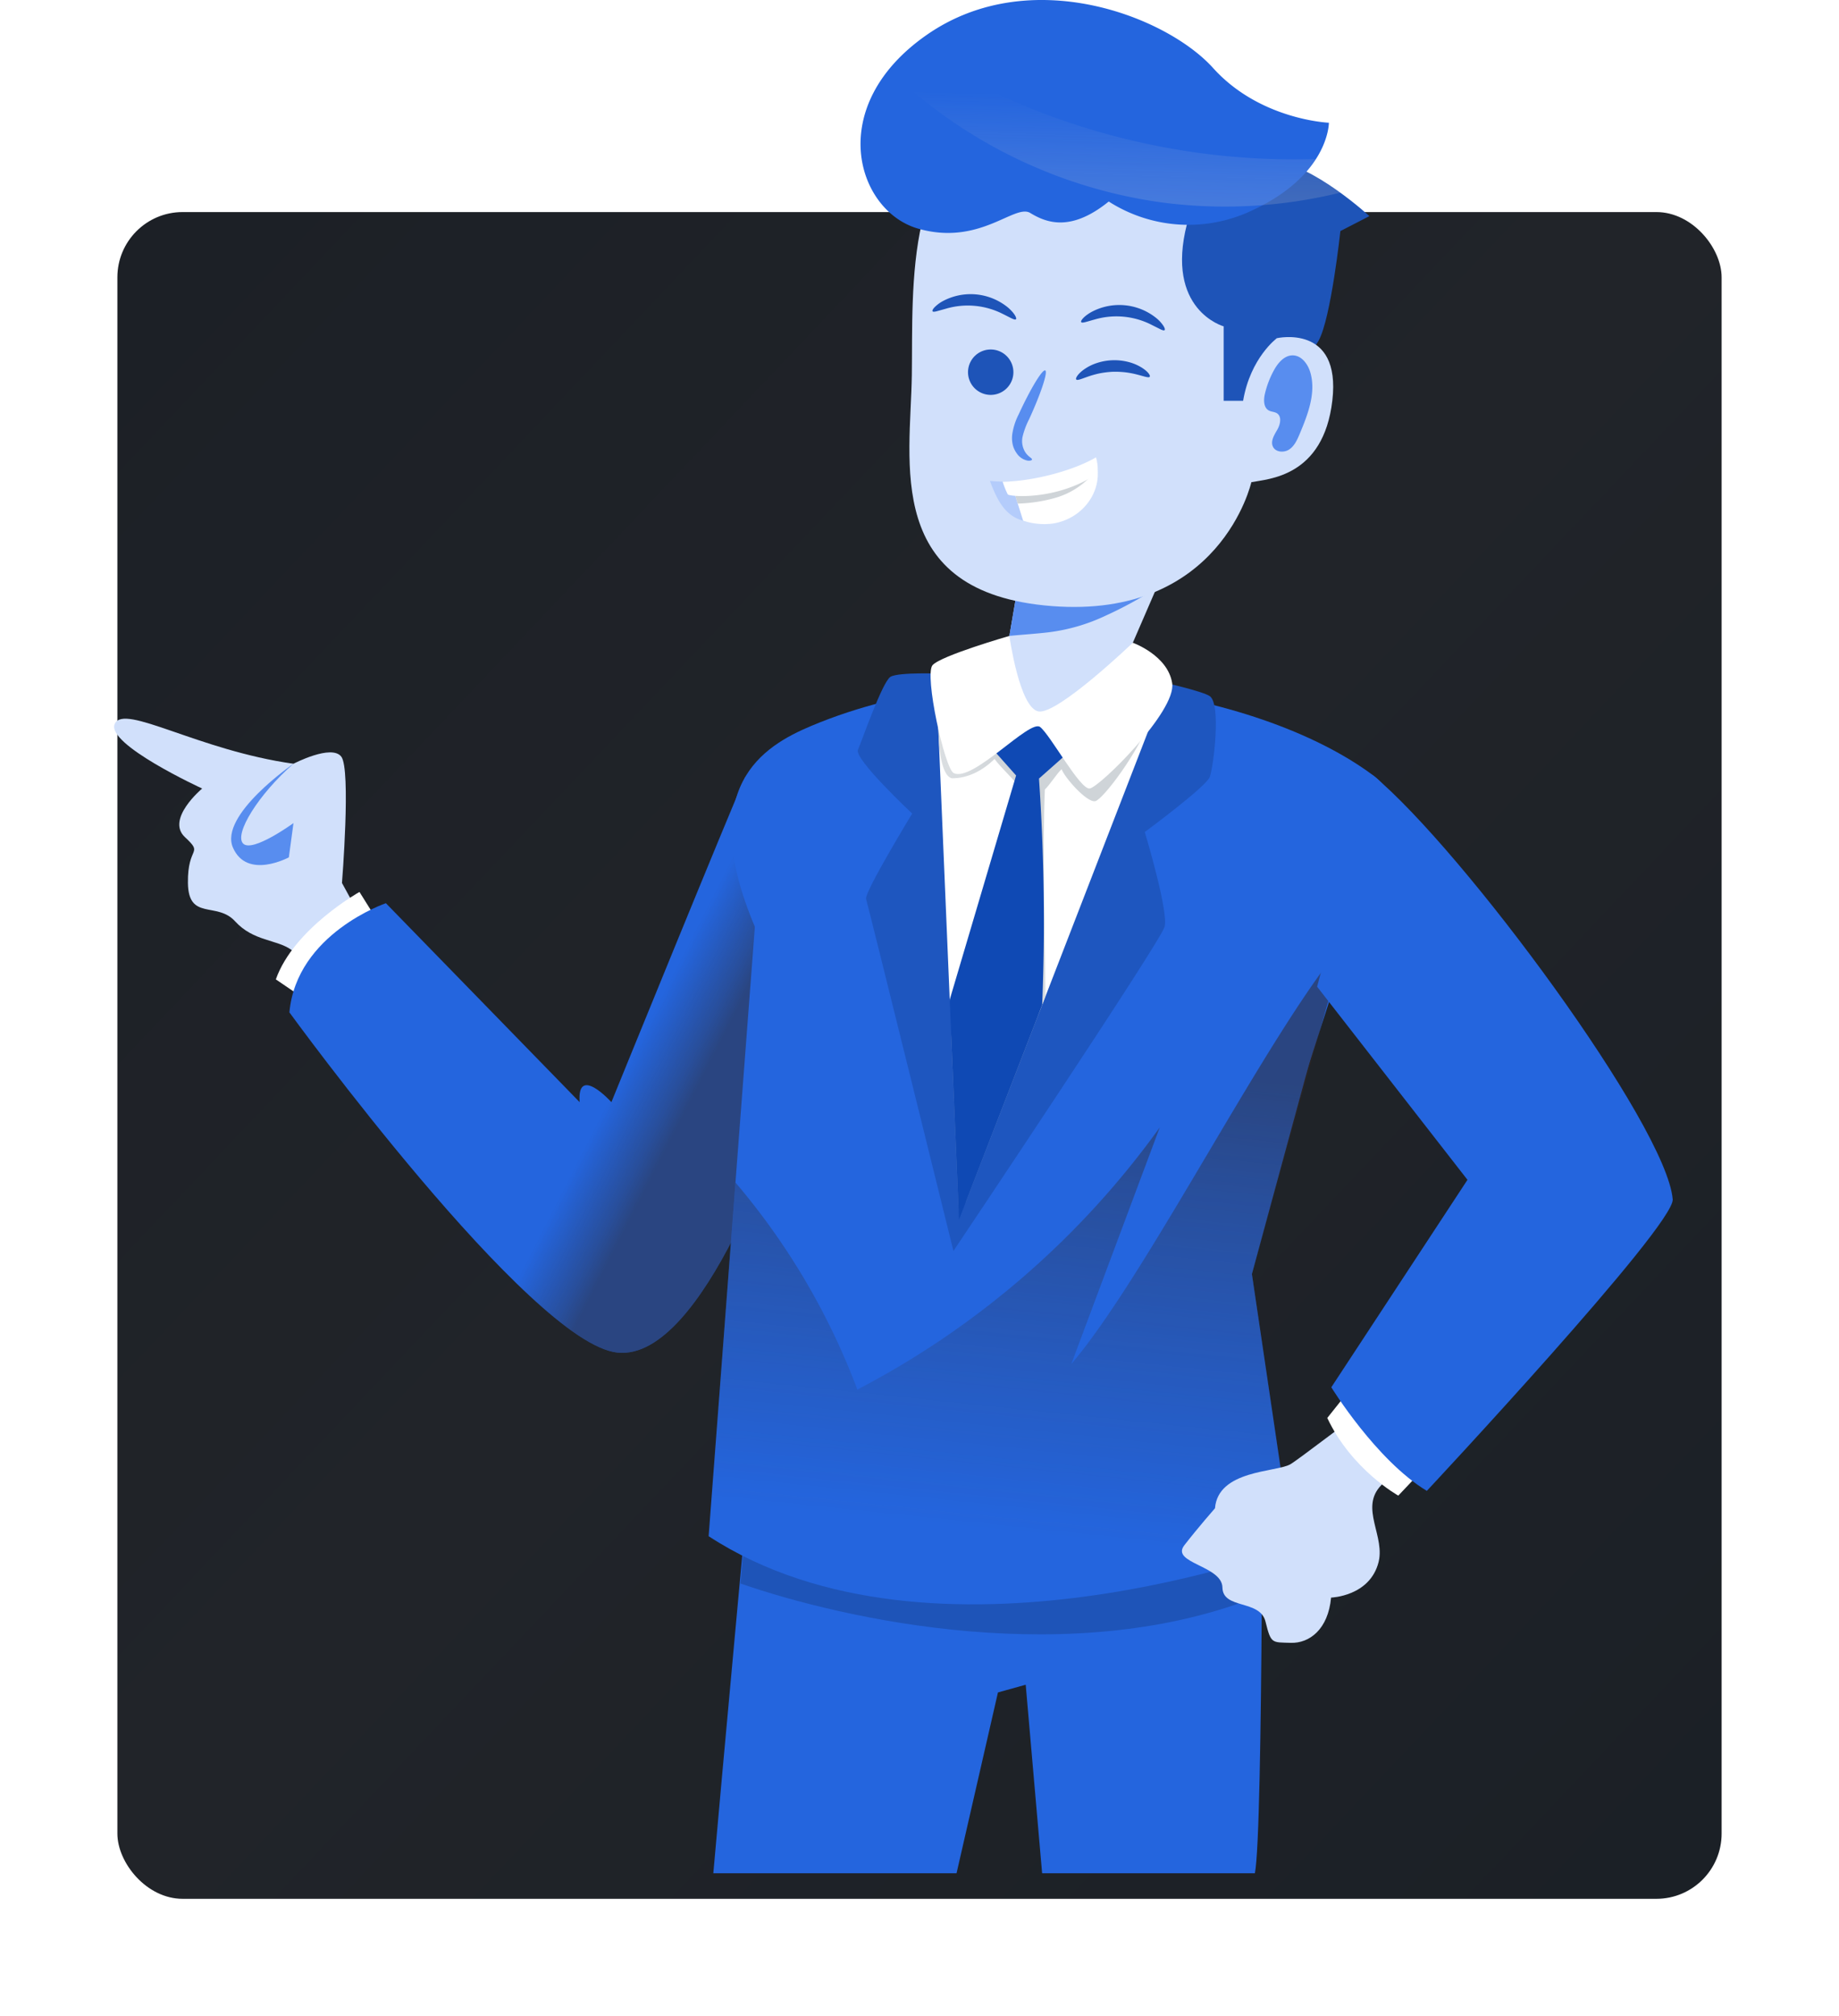 <svg xmlns="http://www.w3.org/2000/svg" xmlns:xlink="http://www.w3.org/1999/xlink" width="564" height="618" viewBox="0 0 564 618">
  <defs>
    <linearGradient id="linear-gradient" x1="0.01" y1="0.022" x2="0.988" y2="0.981" gradientUnits="objectBoundingBox">
      <stop offset="0" stop-color="#1c2026"/>
      <stop offset="0.485" stop-color="#212429"/>
      <stop offset="1" stop-color="#1b2026"/>
    </linearGradient>
    <filter id="Rectangle_2" x="0" y="29" width="564" height="589" filterUnits="userSpaceOnUse">
      <feOffset dx="8" dy="8" input="SourceAlpha"/>
      <feGaussianBlur stdDeviation="12" result="blur"/>
      <feFlood flood-color="#090e14" flood-opacity="0.4"/>
      <feComposite operator="in" in2="blur"/>
      <feComposite in="SourceGraphic"/>
    </filter>
    <linearGradient id="linear-gradient-2" x1="0.829" y1="0.53" x2="0.705" y2="0.457" gradientUnits="objectBoundingBox">
      <stop offset="0" stop-color="#302624" stop-opacity="0.502"/>
      <stop offset="0.242" stop-color="#302624" stop-opacity="0.361"/>
      <stop offset="0.995" stop-color="#302624" stop-opacity="0"/>
    </linearGradient>
    <linearGradient id="linear-gradient-3" x1="0.523" y1="0.157" x2="0.466" y2="0.798" xlink:href="#linear-gradient-2"/>
    <linearGradient id="linear-gradient-4" x1="0.377" y1="0.178" x2="-0.386" y2="1.011" gradientUnits="objectBoundingBox">
      <stop offset="0" stop-color="#cfd4d8"/>
      <stop offset="0.326" stop-color="#cfd4d8" stop-opacity="0.631"/>
      <stop offset="0.652" stop-color="#cfd4d8" stop-opacity="0.29"/>
      <stop offset="0.884" stop-color="#cfd4d8" stop-opacity="0.082"/>
      <stop offset="1" stop-color="#cfd4d8" stop-opacity="0"/>
    </linearGradient>
    <radialGradient id="radial-gradient" cx="0.5" cy="0.5" r="0.5" gradientTransform="matrix(0.999, 0.045, -0.045, 0.999, 679.554, 15.445)" gradientUnits="objectBoundingBox">
      <stop offset="0" stop-color="#f69d7d" stop-opacity="0.702"/>
      <stop offset="0.141" stop-color="#f69d7d" stop-opacity="0.627"/>
      <stop offset="0.422" stop-color="#f69d7d" stop-opacity="0.443"/>
      <stop offset="0.813" stop-color="#f69d7d" stop-opacity="0.149"/>
      <stop offset="1" stop-color="#f69d7d" stop-opacity="0"/>
    </radialGradient>
    <radialGradient id="radial-gradient-2" cx="0.5" cy="0.5" r="0.5" gradientTransform="matrix(0.999, 0.045, -0.045, 0.999, 688.598, 15.65)" xlink:href="#radial-gradient"/>
    <linearGradient id="linear-gradient-5" x1="0.453" y1="1.176" x2="0.516" y2="0.309" gradientUnits="objectBoundingBox">
      <stop offset="0" stop-color="#f8e8d8" stop-opacity="0.2"/>
      <stop offset="0.408" stop-color="#f8e8d8" stop-opacity="0.129"/>
      <stop offset="1" stop-color="#f8e8d8" stop-opacity="0"/>
    </linearGradient>
  </defs>
  <g id="Edit_me" data-name="Edit me" transform="translate(-9 31)">
    <g transform="matrix(1, 0, 0, 1, 9, -31)" filter="url(#Rectangle_2)">
      <rect id="Rectangle_2-2" data-name="Rectangle 2" width="492" height="517" rx="20" transform="translate(28 57)" fill="url(#linear-gradient)"/>
    </g>
    <g id="Group_18" data-name="Group 18" transform="translate(44 -31)">
      <path id="Path_1" data-name="Path 1" d="M549.159,170.72s-5.2-9.018-9.714-12.28-11.705-2.621-17.305-8.776-14.311-.091-14.468-11.75,4.98-8.539-.932-14.069,5.3-14.881,5.3-14.881-29.746-13.656-26.792-19.871,25.593,8.186,54.8,12.275c0,0,11.65-6.079,14.659-2.183s.212,38.729.212,38.729l11.821,21.575Z" transform="translate(-485.039 132.727)" fill="#d1e0fb"/>
      <path id="Path_2" data-name="Path 2" d="M517.14,108.406l-6.452-10.314s-20.138,11.221-25.648,26.8l10.072,6.856Z" transform="translate(-435.442 175.296)" fill="#fff"/>
      <path id="Path_3" data-name="Path 3" d="M509.446,90.3c-10.752,9.381-18.263,21.545-15.44,24.459s15.44-6.276,15.44-6.276l-1.417,10.5s-12.839,6.967-17.154-3S509.446,90.3,509.446,90.3Z" transform="translate(-454.44 143.797)" fill="#588def"/>
      <path id="Path_4" data-name="Path 4" d="M600.278,91.1c-3.937,8.555-41.038,99.664-41.038,99.664s-10.6-11.685-9.744,0l-59.422-60.975s-27.4,9.3-29.59,33.462c0,0,73.834,101.524,100.627,104.277s51.1-72.645,51.1-72.645Z" transform="translate(-406.727 147.05)" fill="#2465de"/>
      <path id="Path_5" data-name="Path 5" d="M600.278,91.1c-3.937,8.555-41.038,99.664-41.038,99.664s-10.6-11.685-9.744,0l-59.422-60.975s-27.4,9.3-29.59,33.462c0,0,73.834,101.524,100.627,104.277s51.1-72.645,51.1-72.645Z" transform="translate(-406.727 147.05)" fill="url(#linear-gradient-2)"/>
      <path id="Path_6" data-name="Path 6" d="M438.026,130.3s-7.269-.4-10.389-4.219,7.1-35.125,7.1-35.125-9.709-8.388-9.855-20.159,7.652-17.84,19.78-17.094,29.63,16.872,29.63,16.872L465.4,75.155s-2.868,26.7-6.659,33.552S438.026,130.3,438.026,130.3Z" transform="translate(-89.32 -4.332)" fill="#1e54b8"/>
      <path id="Path_7" data-name="Path 7" d="M453.248,62.973c-3.559,16.67-15.335,57.834-15.335,57.834l-10.475-11.937L432.7,57.413Z" transform="translate(-81.188 10.916)" fill="#1e54b8"/>
      <path id="Path_11" data-name="Path 11" d="M466.07,142.895s-11.239,121.837-12.646,138.452h74.593l12.7-55.428,8.514-2.364,5.033,57.792h65.25c2.591-12.376,2.281-154.17,2.281-154.17Z" transform="translate(-269.657 292.826)" fill="#2465de"/>
      <path id="Path_12" data-name="Path 12" d="M431.385,173.447c31.349,10.863,102.305,27.065,160.044,3.382.086-14.835-.131-34.505-.086-44.93L433.991,145.576C433.275,154.7,432.378,160.785,431.385,173.447Z" transform="translate(-239.286 311.912)" fill="#1e54b8"/>
      <g id="Group_1" data-name="Group 1" transform="translate(201.596 411.898)">
        <path id="Path_13" data-name="Path 13" d="M433.011,132.853c1.22-4.471,2.2-7.284,2.2-7.284l138.923,5.7s.489,2.838,1.245,7.687c-.686.953-1.245,1.669-1.245,1.669C512.143,165.932,467.249,165.957,433.011,132.853Z" transform="translate(-433.011 -125.569)" fill="#330e00"/>
      </g>
      <path id="Path_14" data-name="Path 14" d="M618.157,117.185,593.8,206.646l12.381,83.583s-109.978,41.8-178.993-3.236l14.175-186.781Z" transform="translate(-244.857 183.863)" fill="#2465de"/>
      <g id="Group_3" data-name="Group 3" transform="translate(189.397 209.505)">
        <g id="Group_2" data-name="Group 2">
          <path id="Path_15" data-name="Path 15" d="M447.485,98.429c-14.74,6.205-35.438,18.631-17.255,61.56l6.326,132.118s-7.057,20.36-2.606,24.68c34.248,33.22,79.183,33.22,141.247,7.884,0,0,3.267-4.164,3.69-5.837,2.274-8.978-5.308-34.041-5.308-34.041l34.687-107.83s34.193-46.538,11.554-63.415C584.2,87,505.813,73.875,447.485,98.429Z" transform="translate(-423.116 -85.419)" fill="#2465de"/>
        </g>
      </g>
      <path id="Path_16" data-name="Path 16" d="M426.374,283.263l8.227-108.4a214.236,214.236,0,0,1,37.378,63.46,264.343,264.343,0,0,0,92.743-80.357L537.592,230.5c23.455-27.523,60.42-101.842,83.871-129.36L592.987,202.916,605.367,286.5S495.389,328.3,426.374,283.263Z" transform="translate(-244.039 187.593)" fill="url(#linear-gradient-3)"/>
      <path id="Path_17" data-name="Path 17" d="M460.417,84.913s-13.686-.59-16.171.948-8.715,19.508-9.966,22.346,16.635,19.564,16.635,19.564-14.76,24.232-14.14,26.188,26.792,107.881,26.792,107.881,63.46-94.653,64.756-99.357-6.079-29.056-6.079-29.056,18.792-13.847,19.937-16.872,3.544-22.326,0-24.776c-2.183-1.507-14.815-4.35-14.815-4.35Z" transform="translate(-206.159 121.592)" fill="#1e56bf"/>
      <path id="Path_18" data-name="Path 18" d="M506.662,92.029h0c0,.005-19.453,50.2-36.582,94.4-13.474,34.772-28.355-1.6-28.355-1.6l-4.2-99.669c.933-.066,2.878-.313,3.806-.363Z" transform="translate(-185.455 121.564)" fill="#fff"/>
      <path id="Path_19" data-name="Path 19" d="M443.036,116.991c-3.892-.923-4.073-13.116-4.073-13.116l-.781-18.45.126-.277c.973-.076,2.783-.3,3.67-.353l60.209,6.669c-.217.716,2.2,5.737,1.764,7.143-3.488,10.268-14.73,25.033-16.983,25.4-2.646.418-9.381-7.294-10.284-9.815-1.386,1.245-3.755,4.98-5.137,6.231-.736,17.941-.086,41.557.2,63.374-10.43,26.913-20.164,52.022-24.358,62.855-.761,1.008-1.527,1.961-2.294,2.883L442.85,196.2q10.185-38.518,20.375-77.03c-2.157-2.949-4.945-5.147-7.1-8.1C452.523,114.572,448.057,116.986,443.036,116.991Z" transform="translate(-186.101 121.564)" fill="url(#linear-gradient-4)"/>
      <g id="Group_5" data-name="Group 5" transform="translate(270.863 142.521)">
        <g id="Group_4" data-name="Group 4" transform="translate(0)">
          <path id="Path_20" data-name="Path 20" d="M434.587,146.127c5.842,3.372,17.91,5.137,24.469,5.293,9.744.267,5.827-5.434,9.079-6.3l31.612-72.988L442.562,97.9l-.131,2.425Z" transform="translate(-434.587 -72.131)" fill="#d1e0fb"/>
        </g>
      </g>
      <g id="Group_8" data-name="Group 8" transform="translate(274.563 142.521)">
        <g id="Group_7" data-name="Group 7" transform="translate(0)">
          <g id="Group_6" data-name="Group 6">
            <path id="Path_21" data-name="Path 21" d="M446.6,123.417a57.27,57.27,0,0,0,17.557-5.122,119.564,119.564,0,0,0,15.586-8.529l16.3-37.636L438.862,97.9l-.131,2.425-4.144,24.2C438.584,124.128,442.6,123.886,446.6,123.417Z" transform="translate(-434.587 -72.131)" fill="#588def"/>
          </g>
        </g>
      </g>
      <path id="Path_22" data-name="Path 22" d="M442.843,175.141l20.355-68.7-8.9-10,15.118-9.25,11.564,10.662-10.762,9.532a638.08,638.08,0,0,1,.988,69.353c-13.479,34.772-25.517,65.839-25.517,65.839Z" transform="translate(-186.573 131.25)" fill="#0f49b4"/>
      <g id="Group_10" data-name="Group 10" transform="translate(250.393 194.916)">
        <g id="Group_9" data-name="Group 9" transform="translate(0)">
          <path id="Path_23" data-name="Path 23" d="M498.891,84.617s-22.992,22.014-28.884,21.056-8.973-23.148-8.973-23.148-21,6.039-23.566,8.968,3.705,31.672,6.478,33.068c5.812,2.934,23.324-16.62,26.515-14.125s12.209,19.191,15.188,18.858,26.651-23.687,25.315-32.277S498.891,84.617,498.891,84.617Z" transform="translate(-436.863 -82.525)" fill="#fff"/>
        </g>
      </g>
      <path id="Path_24" data-name="Path 24" d="M539.772,117.149s19.745-4.507,17.013,19.075-19.811,24.045-24.847,25.063c0,0-9.4,41.991-61.2,37.968s-43.307-44.128-42.924-70.724-2.591-72.781,31.314-76.183C493.335,48.915,542.771,51.168,539.772,117.149Z" transform="translate(-183.168 -13.489)" fill="#d1e0fb"/>
      <g id="Group_11" data-name="Group 11" transform="translate(268.59 140.131)">
        <path id="Path_25" data-name="Path 25" d="M473.965,71.657a54.4,54.4,0,0,1-32.559,7.269c3.221,8.5,6.629,14.367,19.145,12.37C470.8,89.663,476.2,80.59,473.965,71.657Z" transform="translate(-441.406 -71.657)" fill="#b4ccfb"/>
        <path id="Path_26" data-name="Path 26" d="M466.972,72.449c.676,7.425-4.98,14.956-13.7,16.348a20.561,20.561,0,0,1-9.139-.872q-1.369-4.325-2.732-8.65,11.743-3.251,23.491-6.5A7.354,7.354,0,0,1,466.972,72.449Z" transform="translate(-433.933 -68.462)" fill="#fff"/>
        <path id="Path_27" data-name="Path 27" d="M465.649,72.963A24.057,24.057,0,0,1,454,80.142a47,47,0,0,1-11.186,1.669c-.358-1.139-.721-2.279-1.079-3.418q10.351-2.866,20.7-5.727Z" transform="translate(-434.274 -67.58)" fill="#cfd4d8"/>
        <path id="Path_28" data-name="Path 28" d="M441.4,79.168a24.823,24.823,0,0,0,1.563,3.892c.5.7,15.158,2.011,27.544-6.432a13.673,13.673,0,0,0-.469-4.97C462.791,76,449.977,79.128,441.4,79.168Z" transform="translate(-437.481 -71.657)" fill="#fff"/>
      </g>
      <g id="Group_12" data-name="Group 12" transform="translate(275.37 113.526)">
        <path id="Path_29" data-name="Path 29" d="M450.7,93.685c.04-.5-1.653-.953-2.546-3.156a6.385,6.385,0,0,1-.323-3.942A24.038,24.038,0,0,1,449.8,81.36c3.614-7.854,5.832-14.558,4.95-14.961s-4.537,5.631-8.156,13.489a19.62,19.62,0,0,0-1.981,6.256,9.164,9.164,0,0,0,.207,3.151,7.51,7.51,0,0,0,1.19,2.505,5.251,5.251,0,0,0,3.247,2.218C450.2,94.164,450.69,93.907,450.7,93.685Z" transform="translate(-444.56 -66.379)" fill="#588def"/>
      </g>
      <g id="Group_13" data-name="Group 13" transform="translate(296.551 93.483)">
        <path id="Path_30" data-name="Path 30" d="M437.363,67.65c.292.418,1.759-.166,4.063-.781a23.721,23.721,0,0,1,17.668,1.689c1.079.539,1.951.978,2.576,1.29.65.307,1.094.434,1.265.252s.066-.615-.328-1.255a10.63,10.63,0,0,0-2.137-2.369,18.085,18.085,0,0,0-20-1.91C438.114,65.9,437.1,67.282,437.363,67.65Z" transform="translate(-437.321 -62.403)" fill="#1e54b8"/>
      </g>
      <g id="Group_14" data-name="Group 14" transform="translate(250.968 90.163)">
        <path id="Path_31" data-name="Path 31" d="M471.971,69.44c.333-.313-.4-1.855-2.46-3.619a18.073,18.073,0,0,0-20-1.921,10.863,10.863,0,0,0-2.546,1.916c-.509.56-.686.973-.56,1.175s.59.171,1.285-.01c.676-.187,1.618-.449,2.778-.771A23.7,23.7,0,0,1,468.13,67.9C470.278,68.946,471.6,69.8,471.971,69.44Z" transform="translate(-446.365 -61.744)" fill="#1e54b8"/>
      </g>
      <path id="Path_32" data-name="Path 32" d="M434.974,82.771a13.894,13.894,0,1,0,14.513-13.253A13.891,13.891,0,0,0,434.974,82.771Z" transform="translate(-128.602 59.775)" fill="url(#radial-gradient)"/>
      <path id="Path_33" data-name="Path 33" d="M447.441,82.2a13.895,13.895,0,1,0,14.513-13.248A13.9,13.9,0,0,0,447.441,82.2Z" transform="translate(-203.914 57.484)" fill="url(#radial-gradient-2)"/>
      <path id="Path_34" data-name="Path 34" d="M446.542,71.75a6.959,6.959,0,1,0,7.269-6.634A6.959,6.959,0,0,0,446.542,71.75Z" transform="translate(-184.656 42.013)" fill="#1e54b8"/>
      <path id="Path_35" data-name="Path 35" d="M442.532,70.724c1.8,6.241-.756,12.819-3.272,18.808-.746,1.779-1.573,3.655-3.166,4.744s-4.194.928-5.031-.812c-.812-1.684.383-3.579,1.321-5.2s1.462-4.038-.106-5.051c-.731-.469-1.689-.428-2.46-.837-1.668-.882-1.658-3.267-1.23-5.111a28.715,28.715,0,0,1,2.808-7.3c1.245-2.248,3.2-4.542,5.767-4.5C439.851,65.512,441.786,68.143,442.532,70.724Z" transform="translate(-75.66 43.457)" fill="#588def"/>
      <g id="Group_16" data-name="Group 16" transform="translate(327.513 56.659)">
        <path id="Path_39" data-name="Path 39" d="M458.361,102.1s-8.121,5.974-10.354,19.181h-5.968V98.465s-18.072-4.97-11.216-31.521,33.759-.176,33.759-.176Z" transform="translate(-429.27 -55.098)" fill="#1e54b8"/>
      </g>
      <path id="Path_40" data-name="Path 40" d="M486.522,149.327c-3.135-6.563-6.513-13-10.258-19.251-2.3,1.744-4.522,3.418-6.5,4.91-6.987,5.263-11.771,8.8-12.7,9.305-4.4,2.45-22.135,1.709-23.077,13.459,0,0-5.1,5.8-9.4,11.337-4.29,5.525,11.564,6.19,11.685,12.96s11.544,3.594,13.212,10.46c1.684,6.886,1.971,6.3,7.723,6.493,5.732.187,11.493-4.133,12.386-13.868,0,0,11.907-.348,14.568-10.9.081-.338.146-.671.2-.993C485.64,164.894,477.539,156.138,486.522,149.327Z" transform="translate(-96.365 304.541)" fill="#d1e0fb"/>
      <path id="Path_41" data-name="Path 41" d="M450.419,154.335l-6.886,7.269s-14.3-7.924-21.782-23.8l7.687-9.643Z" transform="translate(-49.691 296.811)" fill="#fff"/>
      <path id="Path_42" data-name="Path 42" d="M440.07,310.33c-15.526-9.366-29.293-31.753-29.293-31.753l41.759-63.586-46.114-59.2L423.576,91c27.71,23.042,90.026,107.417,91.9,129.965C516.138,229.009,440.07,310.33,440.07,310.33Z" transform="translate(-37.478 146.634)" fill="#2465de"/>
      <path id="Path_43" data-name="Path 43" d="M503.46,105.624a45.373,45.373,0,0,0,43.458,2.969c24.176-10.944,24.06-27.115,24.06-27.115s-21.152-.842-35.508-16.771-56.191-32.1-87.747-10.208-21.636,54.013-2.732,59.432,29.605-7.7,34.389-4.8S491.7,115.156,503.46,105.624Z" transform="translate(-198.425 -43.858)" fill="#2465de"/>
      <path id="Path_44" data-name="Path 44" d="M426.646,53.688a52.337,52.337,0,0,1,6.936-6.992,216.761,216.761,0,0,0,124.037,34.44,32.676,32.676,0,0,1-2.9,3.866A76.611,76.611,0,0,1,565.1,91.439a148.687,148.687,0,0,1-54.855,2.989A149.625,149.625,0,0,1,426.646,53.688Z" transform="translate(-189.048 -32.391)" fill="url(#linear-gradient-5)"/>
      <g id="Group_17" data-name="Group 17" transform="translate(295.001 110.407)">
        <path id="Path_45" data-name="Path 45" d="M438.3,71.661c.338.393,1.593-.176,3.529-.852a29.627,29.627,0,0,1,3.418-.973A28.145,28.145,0,0,1,449.5,69.3a27.611,27.611,0,0,1,4.28.222,29.26,29.26,0,0,1,3.483.711c1.911.489,3.327,1.033,3.584.585.222-.388-.489-1.578-2.586-2.868a14.485,14.485,0,0,0-3.826-1.613,17.247,17.247,0,0,0-10.082.378,14.59,14.59,0,0,0-3.7,1.9C438.734,70,438,71.324,438.3,71.661Z" transform="translate(-438.231 -65.76)" fill="#1e54b8"/>
      </g>
    </g>
  </g>
</svg>
